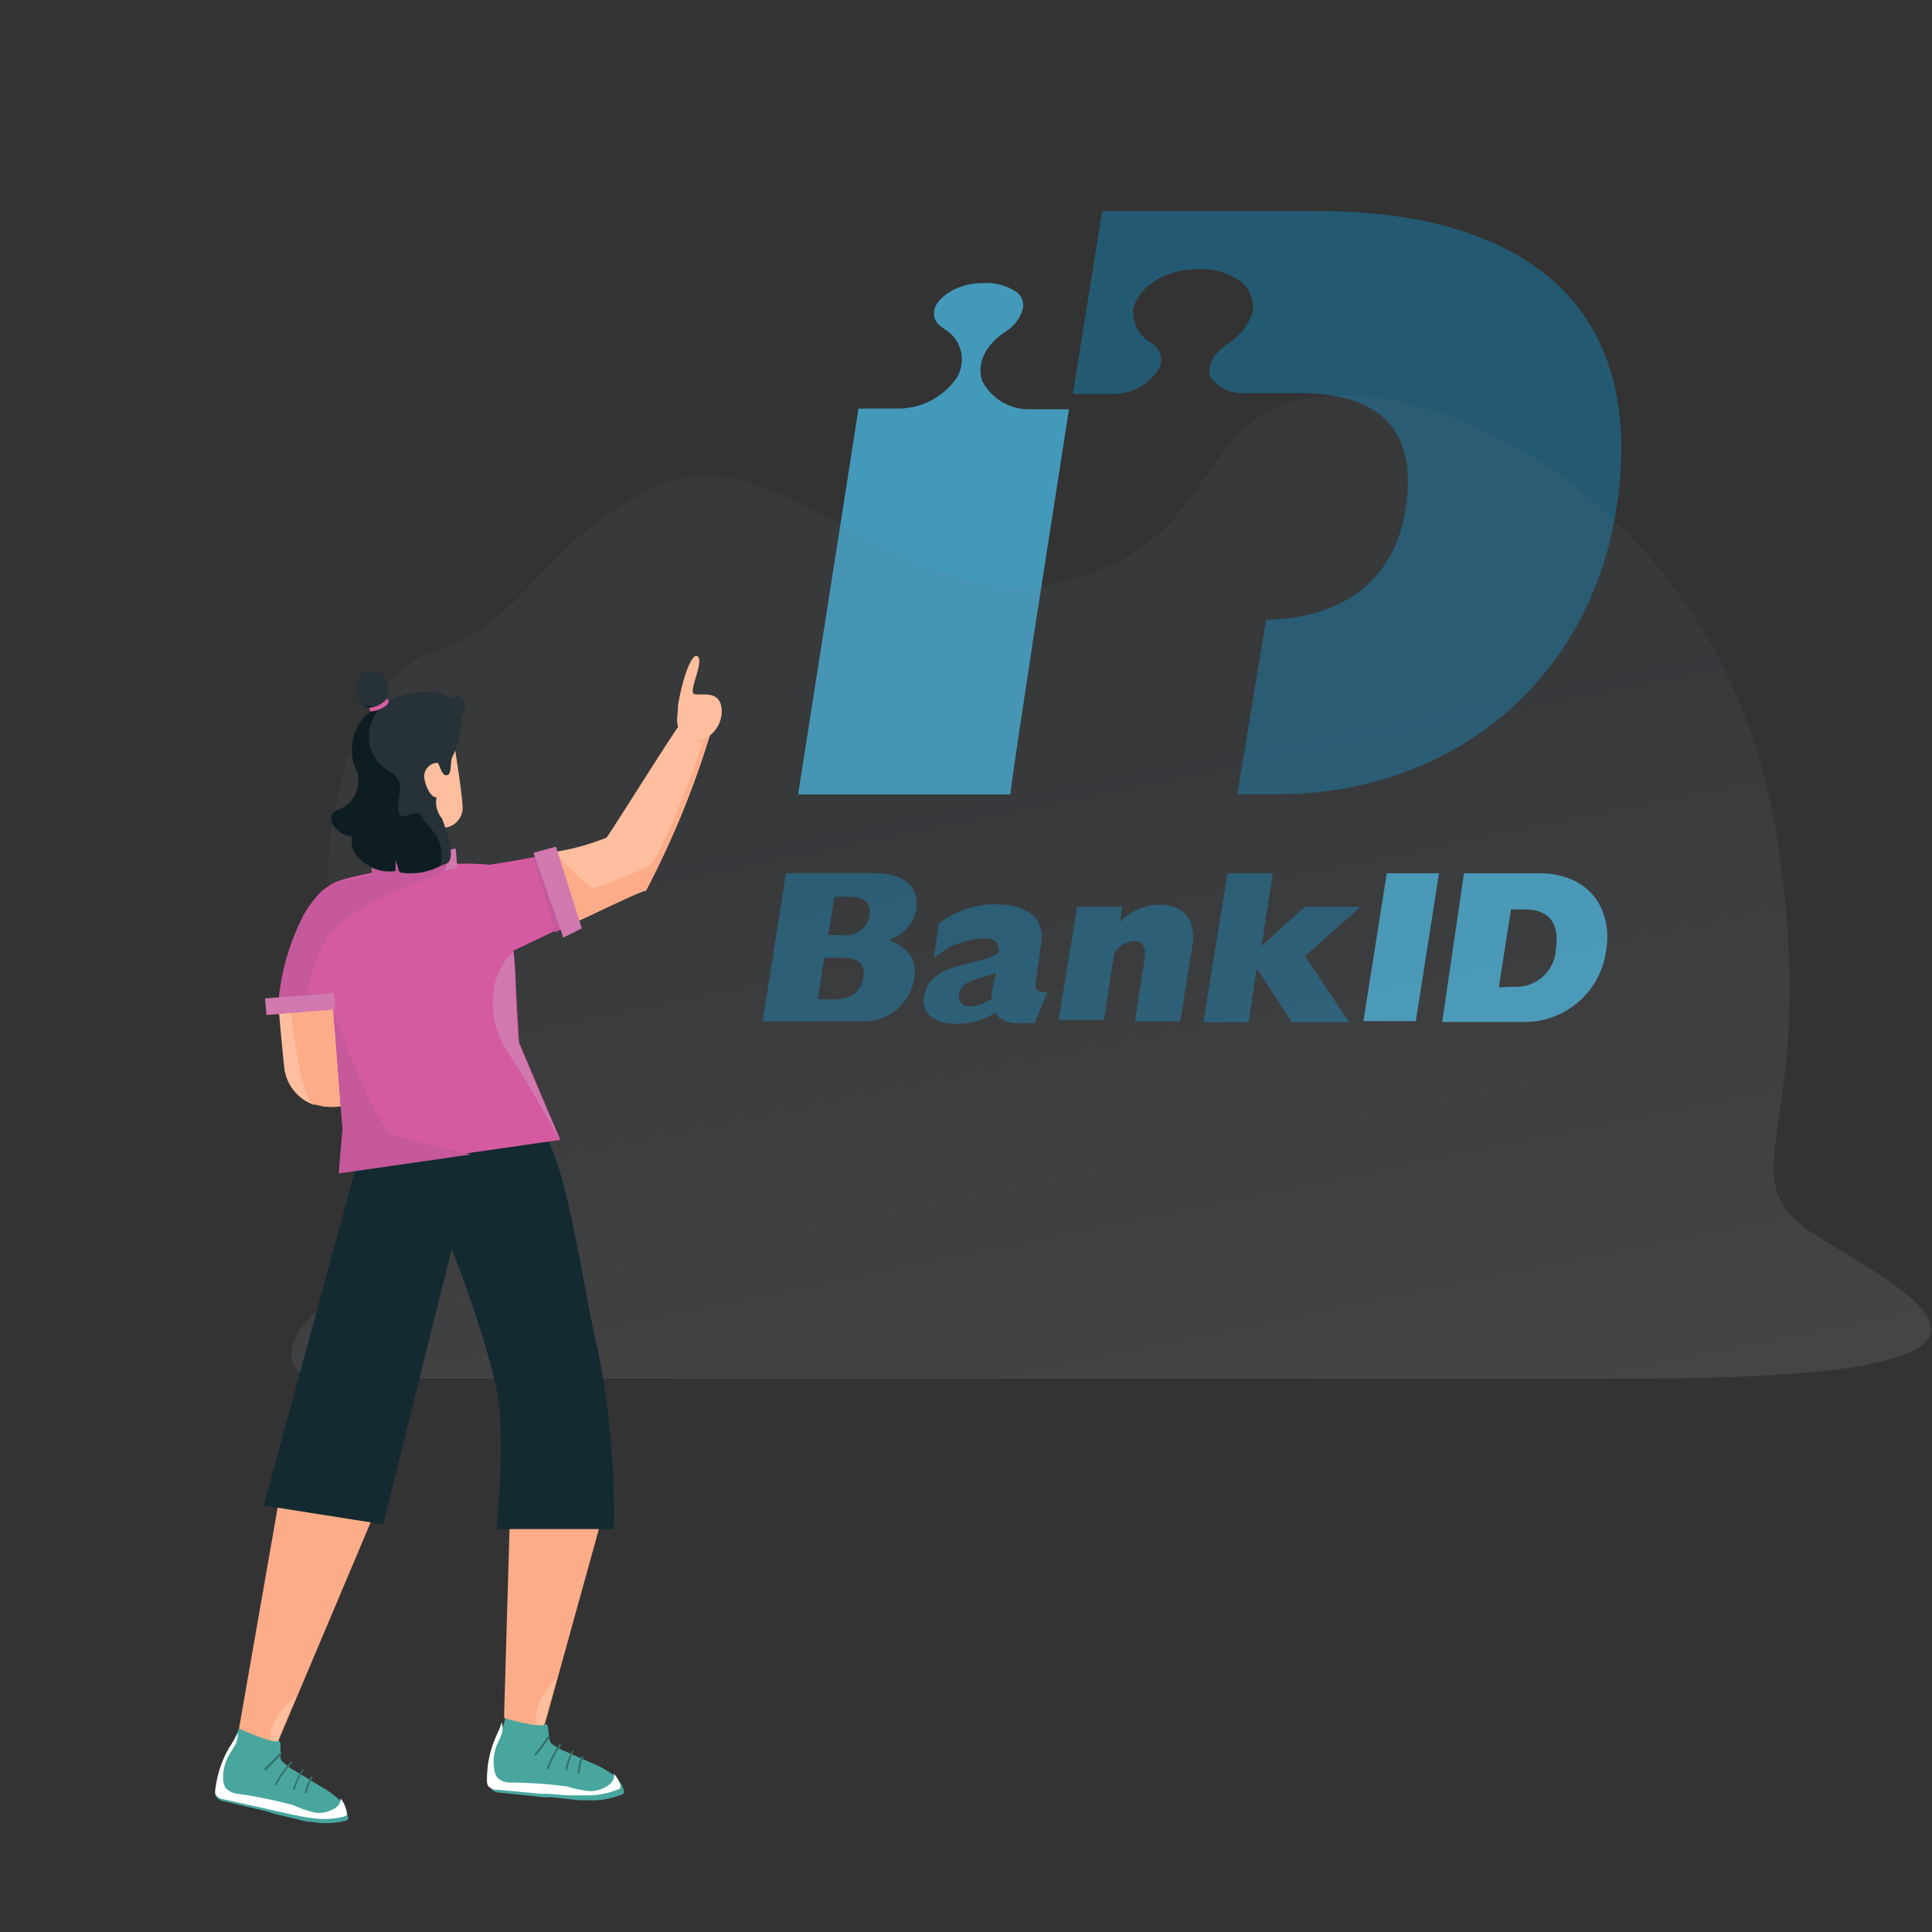 <svg id="Layer_1" data-name="Layer 1" xmlns="http://www.w3.org/2000/svg" xmlns:xlink="http://www.w3.org/1999/xlink" width="38.75mm" height="38.75mm" viewBox="0 0 109.85 109.85"><rect x="0" y="0" width="109.85" height="109.85" fill="#333333" stroke="none"/><defs><linearGradient id="linear-gradient" x1="66.43" y1="92.29" x2="56.57" y2="43.78" gradientUnits="userSpaceOnUse"><stop offset="0" stop-color="#fff"/><stop offset="1" stop-color="#646e85"/></linearGradient></defs><g id="Page-1"><g id="logo-bankid"><g id="logo1-default"><path id="Shape" d="M58.78,36.12l2-12.85H58.6a3,3,0,0,1-2.75-1.6c-.13-.37-.41-1.6,1.28-2.79a2.22,2.22,0,0,0,1-1.23.94.94,0,0,0-.27-1,3,3,0,0,0-2-.55c-1.55,0-2.65.91-2.74,1.55s.32.87.64,1.1a2,2,0,0,1,.6,2.79,4.07,4.07,0,0,1-3.39,1.69H48.81c-.18,1.23-3.2,20.44-3.43,21.94H57.45C57.5,44.57,58.05,40.92,58.78,36.12Z" fill="#4399b9"/><path d="M74.92,12H62.67L61,22.4h2.1a3.15,3.15,0,0,0,2.7-1.28,1.35,1.35,0,0,0,.23-.64,1.16,1.16,0,0,0-.6-1,2,2,0,0,1-1-1.69V17.6c.19-1.1,1.65-2.29,3.62-2.29a3.79,3.79,0,0,1,2.6.78,1.89,1.89,0,0,1,.55,1.74,3.4,3.4,0,0,1-1.42,1.74c-1.19.82-1,1.55-1,1.78a2.14,2.14,0,0,0,1.92,1H74c4.35.05,6.68,2,5.9,6.68-.68,4.29-4,6.17-7.91,6.21l-1.64,9.92h2.28c9.74,0,17.65-6.26,19.25-16.09C93.85,16.91,86.07,12,74.92,12Z" fill="#235a72"/><g id="Group"><path d="M44.7,49.65h4.94c2.1,0,2.6,1.05,2.46,2.06a2.24,2.24,0,0,1-1.6,1.73c1.19.46,1.65,1.15,1.47,2.24a2.89,2.89,0,0,1-3,2.38H43.37Zm3.24,3.52a1.34,1.34,0,0,0,1.51-1.1c.09-.64-.18-1.09-1.14-1.09h-.87l-.36,2.19Zm-.54,3.66c1,0,1.55-.41,1.69-1.24s-.28-1.14-1.24-1.14h-1l-.36,2.38Z" fill="#235a72"/><path d="M58.82,58.15c-1.28.09-1.92,0-2.19-.59a4.29,4.29,0,0,1-2.24.64c-1.46,0-2-.73-1.83-1.6a1.65,1.65,0,0,1,.69-1.1c.77-.68,2.79-.78,3.56-1.32,0-.6-.18-.83-.91-.83a4.76,4.76,0,0,0-2.79,1.1l.27-1.92a5.17,5.17,0,0,1,3.25-1.1c1.51,0,2.83.6,2.56,2.24l-.27,1.88c-.1.64-.1.87.64.87Zm-2.19-2.88c-.69.41-2,.37-2.1,1.24a.59.59,0,0,0,.59.73,2.25,2.25,0,0,0,1.28-.46,1.46,1.46,0,0,1,.05-.59Z" fill="#235a72"/><path d="M61.25,51.57h2.56l-.14.87a3.22,3.22,0,0,1,2.24-1c1.42,0,2.1.87,1.88,2.33l-.69,4.3H64.54l.55-3.57c.09-.64-.09-1-.6-1a1.49,1.49,0,0,0-1.14.69l-.59,3.79H60.2Z" fill="#235a72"/><polygon points="69.8 49.65 72.36 49.65 71.72 53.81 74.19 51.57 77.34 51.57 74.19 54.36 76.7 58.11 73.45 58.11 71.49 55.09 71.44 55.09 70.99 58.11 68.43 58.11 69.8 49.65" fill="#235a72"/><path d="M44.7,49.65h4.94c2.1,0,2.6,1.05,2.46,2.06a2.24,2.24,0,0,1-1.6,1.73c1.19.46,1.65,1.15,1.47,2.24a2.89,2.89,0,0,1-3,2.38H43.37Zm3.24,3.52a1.34,1.34,0,0,0,1.51-1.1c.09-.64-.18-1.09-1.14-1.09h-.87l-.36,2.19Zm-.54,3.66c1,0,1.55-.41,1.69-1.24s-.28-1.14-1.24-1.14h-1l-.36,2.38Z" fill="#235a72"/><path d="M58.82,58.15c-1.28.09-1.92,0-2.19-.59a4.29,4.29,0,0,1-2.24.64c-1.46,0-2-.73-1.83-1.6a1.65,1.65,0,0,1,.69-1.1c.77-.68,2.79-.78,3.56-1.32,0-.6-.18-.83-.91-.83a4.76,4.76,0,0,0-2.79,1.1l.27-1.92a5.17,5.17,0,0,1,3.25-1.1c1.51,0,2.83.6,2.56,2.24l-.27,1.88c-.1.64-.1.87.64.87Zm-2.19-2.88c-.69.41-2,.37-2.1,1.24a.59.59,0,0,0,.59.73,2.25,2.25,0,0,0,1.28-.46,1.46,1.46,0,0,1,.05-.59Z" fill="#235a72"/><path d="M61.25,51.57h2.56l-.14.87a3.22,3.22,0,0,1,2.24-1c1.42,0,2.1.87,1.88,2.33l-.69,4.3H64.54l.55-3.57c.09-.64-.09-1-.6-1a1.49,1.49,0,0,0-1.14.69l-.59,3.79H60.2Z" fill="#235a72"/><polygon points="69.8 49.65 72.36 49.65 71.72 53.81 74.19 51.57 77.34 51.57 74.19 54.36 76.7 58.11 73.45 58.11 71.49 55.09 71.44 55.09 70.99 58.11 68.43 58.11 69.8 49.65" fill="#235a72"/></g><polygon points="78.85 49.65 81.82 49.65 80.5 58.06 77.52 58.06 78.85 49.65" fill="#4399b9"/><path d="M83.24,49.65h4.2c3.25,0,4.21,2.38,3.89,4.34a4.68,4.68,0,0,1-4.66,4.12H82ZM86,56.1a2.26,2.26,0,0,0,2.47-2.2c.18-1.1-.18-2.19-1.74-2.19h-.82l-.69,4.43Z" fill="#4399b9"/></g></g></g><g opacity="0.1"><path d="M32.36,78.39H18.18c-3.19,0-1.45-5,3.71-5.23s5.92-11.49.08-15S18.7,39,24.47,37.13s5.85-6,12.75-9.43S51.52,35.5,60.79,33,67.56,22.66,76,22.48s22.26,8.06,25,24.9S97.76,66.8,103.3,70.27s15.35,8.12-10.65,8.12Z" fill="url(#linear-gradient)"/></g><path d="M18.93,57.23l.44,5.68a4.83,4.83,0,0,1-.95,0,3.1,3.1,0,0,1-.46-.11l-.17,0-.27-.12a2.59,2.59,0,0,1-1.33-1.77c-.05-.23-.33-3.36-.35-3.61Z" fill="#ffbe9d"/><path d="M18.83,55.53l.54,7.38a4.83,4.83,0,0,1-.95,0,3.1,3.1,0,0,1-.46-.11l-.17,0c-.8-.57-1.34-6-1.48-7Z" fill="#fcac88"/><path d="M15.81,98.93a.59.59,0,0,1-.29.36,1.58,1.58,0,0,1-.66.11c-.41,0-1.27-1.12-1.27-1.12l2.24-12.81,5.54.39L15.82,99" fill="#fcac88"/><path d="M16.84,96.46c-.47,1.09-1,2.25-1,2.47a.59.59,0,0,1-.29.36C15.11,98.6,15.56,97.4,16.84,96.46Z" fill="#ffbe9d"/><path d="M15.82,99c.27-.1,0,.9.2,1.12a2.84,2.84,0,0,0,.71.54l1.55.94a5.31,5.31,0,0,1,.95.68,1.75,1.75,0,0,1,.55,1,.25.25,0,0,1,0,.17.21.21,0,0,1-.13.07,4.44,4.44,0,0,1-1.92.07c-.35,0-.69-.12-1-.19l-1.1-.26L15.2,103l-2.44-.58a.66.66,0,0,1-.5-.3.73.73,0,0,1,0-.33A6.06,6.06,0,0,1,13,99.42a5.1,5.1,0,0,0,.58-1.14S15.4,99.12,15.82,99Z" fill="#48a69e"/><path d="M15.91,99.67c-.28.31-.57.6-.87.88,0,.06,0,.15.08.1.31-.29.6-.6.88-.91a.06.06,0,1,0-.09-.07Z" fill="#35726a"/><path d="M16.49,100.23a4.89,4.89,0,0,0-.85,1.21c0,.07.07.11.11,0a4.88,4.88,0,0,1,.84-1.18c.05-.06,0-.13-.1-.07Z" fill="#35726a"/><path d="M17.16,100.68a3.81,3.81,0,0,0-.49,1,.06.06,0,1,0,.11,0,3.89,3.89,0,0,1,.47-1c.05-.06-.05-.13-.09-.07Z" fill="#35726a"/><path d="M17.66,101.05a2.63,2.63,0,0,0-.32.86c0,.07.1.09.11,0a2.76,2.76,0,0,1,.32-.84c0-.06-.08-.11-.11,0Z" fill="#35726a"/><path d="M19.36,102.25a.58.58,0,0,1-.05.29.79.79,0,0,1-.37.33,1.72,1.72,0,0,1-1,.2,6,6,0,0,1-1.25-.43,27.11,27.11,0,0,0-3.25-.66,1,1,0,0,1-.62-.34.92.92,0,0,1-.13-.47A2.51,2.51,0,0,1,13,99.83c.12-.22.27-.42.39-.65a1.29,1.29,0,0,0,.13-.64,8.37,8.37,0,0,1-.48.82,6.13,6.13,0,0,0-.79,2.34.69.69,0,0,0,0,.32.66.66,0,0,0,.5.29l2.42.54.39.09,1.09.24c.34.07.68.14,1,.18a4.65,4.65,0,0,0,1.93-.08.35.35,0,0,0,.13-.08.21.21,0,0,0,0-.16A1.6,1.6,0,0,0,19.36,102.25Z" fill="#fff"/><path d="M30.94,98a.54.54,0,0,1-.24.4,1.6,1.6,0,0,1-.64.19c-.4.05-1.4-.94-1.4-.94L29,85.93l5.57-.86-3.6,13" fill="#fcac88"/><path d="M31.65,95.43c-.33,1.14-.67,2.36-.71,2.58a.54.54,0,0,1-.24.4C30.21,97.78,30.51,96.53,31.65,95.43Z" fill="#ffbe9d"/><path d="M31,98.05c.26-.14.12.88.35,1.08a2.8,2.8,0,0,0,.77.44l1.66.73a5.57,5.57,0,0,1,1,.55,1.78,1.78,0,0,1,.69.93.33.33,0,0,1,0,.17.26.26,0,0,1-.12.09,4.53,4.53,0,0,1-1.9.32c-.35,0-.7,0-1-.06l-1.11-.11-.4,0-2.49-.26a.66.66,0,0,1-.53-.23.64.64,0,0,1-.07-.33,6.26,6.26,0,0,1,.45-2.47,4.93,4.93,0,0,0,.43-1.2S30.57,98.26,31,98.05Z" fill="#48a69e"/><path d="M31.14,98.73c-.23.34-.48.67-.74,1,0,.06,0,.14.08.08.27-.32.52-.66.76-1,.05-.06-.06-.12-.1-.06Z" fill="#35726a"/><path d="M31.79,99.21a5.29,5.29,0,0,0-.69,1.31c0,.08.09.11.12,0a4.77,4.77,0,0,1,.68-1.28c0-.06-.06-.12-.11-.06Z" fill="#35726a"/><path d="M32.51,99.58a3.77,3.77,0,0,0-.36,1c0,.07.1.1.11,0a4.1,4.1,0,0,1,.35-1c0-.06-.07-.12-.1,0Z" fill="#35726a"/><path d="M33.05,99.87a3.09,3.09,0,0,0-.2.9c0,.08.11.08.11,0a2.91,2.91,0,0,1,.21-.87c0-.07-.09-.1-.12,0Z" fill="#35726a"/><path d="M34.89,100.84a.44.44,0,0,1,0,.3.84.84,0,0,1-.32.38,1.71,1.71,0,0,1-1,.32,5.35,5.35,0,0,1-1.3-.26,26,26,0,0,0-3.31-.23,1,1,0,0,1-.66-.26.87.87,0,0,1-.19-.44,2.6,2.6,0,0,1,.12-1.38c.09-.23.21-.45.3-.69a1.11,1.11,0,0,0,0-.65c-.09.3-.24.59-.36.88a5.9,5.9,0,0,0-.48,2.41.58.58,0,0,0,.06.32.64.64,0,0,0,.53.22l2.47.23.4,0,1.11.09c.35,0,.69,0,1,0a4.69,4.69,0,0,0,1.89-.34.21.21,0,0,0,.12-.08.25.25,0,0,0,0-.17A1.64,1.64,0,0,0,34.89,100.84Z" fill="#fff"/><path d="M20.41,65.76,15,85.6l6.78,1.07L25.69,71s2.48,6.37,2.73,9.18a41.51,41.51,0,0,1-.2,6.76H34.9a48,48,0,0,0-.84-9.85c-1-4.2-1.74-10.74-3.32-13S20.41,65.76,20.41,65.76Z" fill="#122a30"/><path d="M32.72,52.47l-.08,0-.82.38-.1,0-2.52,1.2h0c.08.68.11,1.44.14,2.23l.16,2.83,0,.14.05.11,2.31,5.45-5.07.73-7.52,1.08.21-2.46-.29-3.81-.25-3.05-3,.25c0-.06,0-.12,0-.18v-.15a7,7,0,0,1,0-.79,13.12,13.12,0,0,1,1.37-4.48,6,6,0,0,1,1-1.3l.25-.18a3,3,0,0,1,1.08-.5,27.78,27.78,0,0,1,5.66-.86h.27l.64,0a12.18,12.18,0,0,1,1.61.06S29,49,30.33,48.74h0l1.09-.23h0Z" fill="#d55ba0"/><path d="M26,49.35s-6.33,2-7.41,4a10.1,10.1,0,0,0-1.24,3.56s-.7.25-1.48.44a7,7,0,0,1,0-.79,13.12,13.12,0,0,1,1.37-4.48,6,6,0,0,1,1-1.3l.25-.18a3,3,0,0,1,1.08-.5,27.78,27.78,0,0,1,5.66-.86Z" fill="#c6589c"/><path d="M36.73,50.64l0,0,0,0h0c-.23,0-2.1.91-3.92,1.76l-.56-1.8-.65-2.11,0-.06a13.55,13.55,0,0,0,2.88-.8c.3-.36,4-6.33,4.31-6.61h0a4.37,4.37,0,0,1,1.57.6l.06,0A50.65,50.65,0,0,1,36.73,50.64Z" fill="#ffbe9d"/><path d="M40.78,41.13l-.45.6a50.65,50.65,0,0,1-3.6,8.91l0,0,0,0h0c-.23,0-2.1.91-3.92,1.76l-.56-1.8-.65-2.11c.31.36,1.87,2.08,2.2,2a30.12,30.12,0,0,0,3-1.2c.87-.42,3.18-7.06,3.18-7.06l-.56-.19a1.66,1.66,0,0,0,.63-.2,3,3,0,0,0,.28-.24,1.5,1.5,0,0,0,.27-.3,1.07,1.07,0,0,1,.26-.27Z" fill="#fcac88"/><path d="M26.3,46.07a1.16,1.16,0,0,1-1.1,1H25l.06.57L25.22,49,22,49.33l-.44-2.68-.77-4.76,4.68-1.72S26.37,45.36,26.3,46.07Z" fill="#ffbe9d"/><path d="M14,57.63a.41.41,0,0,1,0-.08A.27.27,0,0,0,14,57.63Z" fill="#d32a3b"/><path d="M31.86,64.91s-1.71-3.22-2.94-5-1.26-4.44.27-5.78c.16,1.55.1,3.53.31,5.2Z" fill="#d179af"/><path d="M26,49.35l-.79.16a18.23,18.23,0,0,1-4.05.24l-.09-1.14a14.42,14.42,0,0,0,2.71,0,14,14,0,0,0,2.13-.37Z" fill="#d179af"/><path d="M32.64,52.51l-.82.38-.26.12-1.23-4.27h0l1.09-.23Z" fill="#c6589c"/><path d="M18.87,56.46l.06.77-3,.24c0-.3,0-.62,0-.94Z" fill="#c6589c"/><polygon points="15.93 57.65 15.15 57.71 15.07 56.77 18.99 56.45 19.07 57.39 15.93 57.65" fill="#d179af"/><polygon points="30.33 48.49 31.61 48.14 33.08 52.78 32.03 53.31 30.33 48.49" fill="#d179af"/><path d="M26.79,65.64l-7.52,1.08.21-2.46-.29-3.81-.25-3.05s2.35,6.75,3.45,7.15C23.23,64.85,25.68,65.39,26.79,65.64Z" fill="#c6589c"/><path d="M25.53,48.81c-.15.36-.15.56-.3.7a18.23,18.23,0,0,1-4.05.24l-.09-1.14a14.42,14.42,0,0,0,2.71,0Z" fill="#c6589c"/><path d="M26.24,40.69a5.14,5.14,0,0,1-.54,2.39c-.11.32,0,1-.32,1s-.37-.7-.53-.71a.78.78,0,0,0-.72.65c-.08.34.3,1.36.69,1.31a1.46,1.46,0,0,0,.31,1.21s.91,2.25.29,2.54l-.36.15a3.61,3.61,0,0,1-2.34.38l-.24-.73,0,.65a2.37,2.37,0,0,1-2.36-1.09,1.65,1.65,0,0,1-.11-.88l-.18,0a1.4,1.4,0,0,1-.91-.66.6.6,0,0,1,0-.62,1.27,1.27,0,0,1,.51-.28,1.76,1.76,0,0,0,.92-1.27,2.5,2.5,0,0,0,0-.67,5.16,5.16,0,0,1-.28-.78A2.76,2.76,0,0,1,21,40.52a1.94,1.94,0,0,1,.29-.21,1.36,1.36,0,0,1-.68-.27,1.34,1.34,0,0,1-.2-.21,1.11,1.11,0,0,1,0-1.33,1,1,0,0,1,1.29-.19A1.16,1.16,0,0,1,22,39.57a2.17,2.17,0,0,1-.19.41l.45-.21a4.75,4.75,0,0,1,1.78-.43,2.35,2.35,0,0,1,1.67.42l-.05-.08C26.24,39.28,26.78,40.06,26.24,40.69Z" fill="#263238"/><path d="M25.06,49.19a3.61,3.61,0,0,1-2.34.38l-.24-.73,0,.65a2.37,2.37,0,0,1-2.36-1.09,1.65,1.65,0,0,1-.11-.88l-.18,0a1.4,1.4,0,0,1-.91-.66.6.6,0,0,1,0-.62,1.27,1.27,0,0,1,.51-.28,1.76,1.76,0,0,0,.92-1.27,2.5,2.5,0,0,0,0-.67,5.16,5.16,0,0,1-.28-.78A2.76,2.76,0,0,1,21,40.52a1.94,1.94,0,0,1,.29-.21,1.36,1.36,0,0,1-.68-.27,5.32,5.32,0,0,1,.94.3,2.3,2.3,0,0,0,.64,3.55c.89.51.42,1.2.46,2.13s1-.2,1.34.43,1,.88,1.11,2A3.73,3.73,0,0,1,25.06,49.19Z" fill="#0d1d21"/><path d="M22,39.73a1.45,1.45,0,0,1-1,.51s0,.19.09.21a1.63,1.63,0,0,0,.88-.34C22.24,39.86,22,39.73,22,39.73Z" fill="#d55ba0"/><path d="M38.5,40.83a1.42,1.42,0,0,0,.41,1.09,1.39,1.39,0,0,0,1,.15,1.74,1.74,0,0,0,1.1-1.92c-.18-.89-1.12-.6-1.52-.68s.53-1.78.2-2.13-.9,1.26-1.14,2.77C38.55,40.35,38.52,40.6,38.5,40.83Z" fill="#ffbe9d"/></svg>